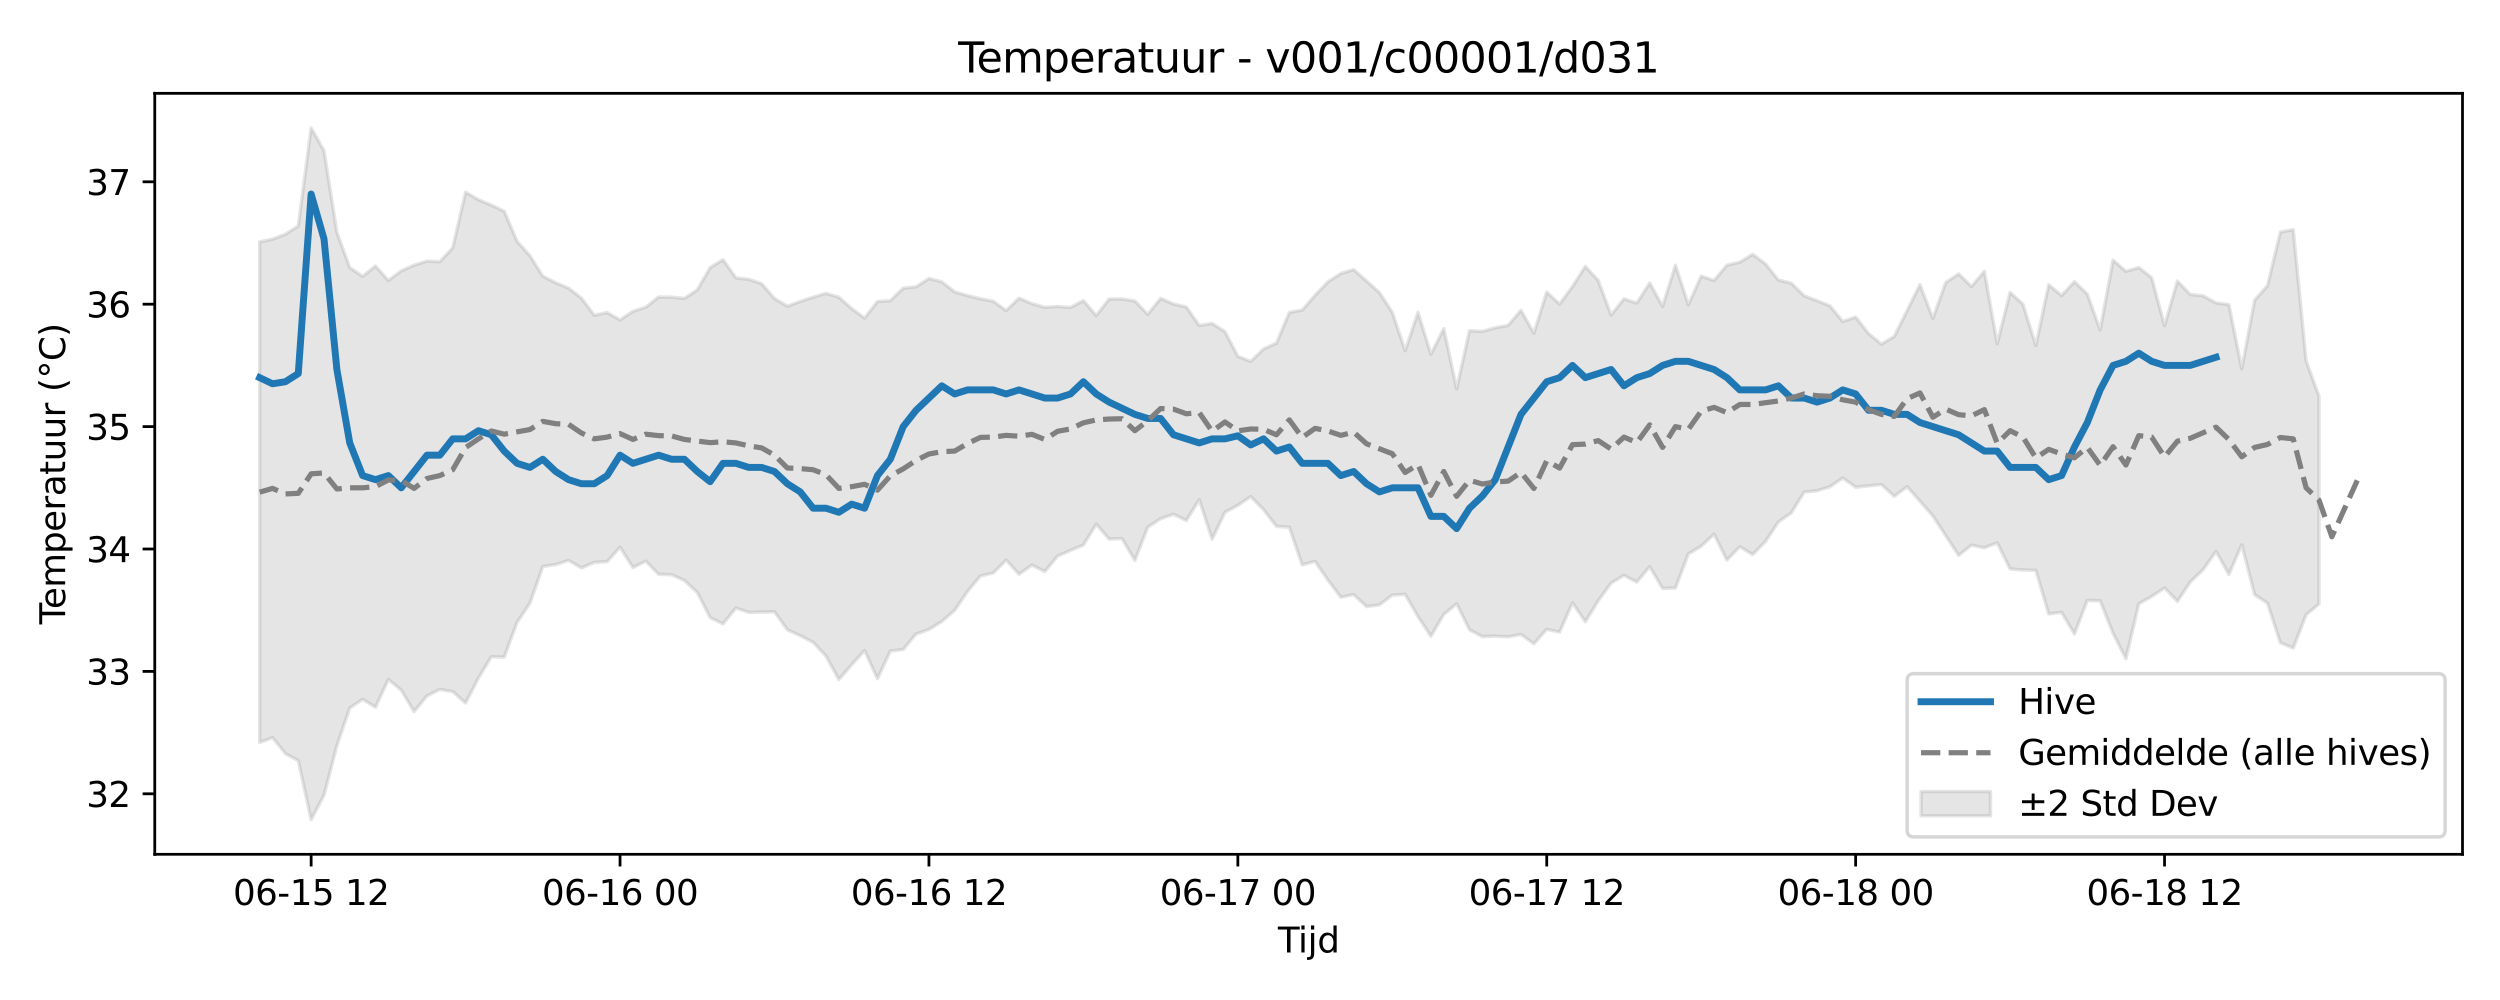 <?xml version="1.0" encoding="utf-8" standalone="no"?>
<!DOCTYPE svg PUBLIC "-//W3C//DTD SVG 1.1//EN"
  "http://www.w3.org/Graphics/SVG/1.1/DTD/svg11.dtd">
<svg xmlns:xlink="http://www.w3.org/1999/xlink" width="720pt" height="288pt" viewBox="0 0 720 288" xmlns="http://www.w3.org/2000/svg" version="1.1">
 <defs>
  <style type="text/css">*{stroke-linejoin: round; stroke-linecap: butt}</style>
 </defs>
 <g id="figure_1">
  <g id="patch_1">
   <path d="M 0 288 
L 720 288 
L 720 0 
L 0 0 
z
" style="fill: #ffffff"/>
  </g>
  <g id="axes_1">
   <g id="patch_2">
    <path d="M 44.57 246.04 
L 709.2 246.04 
L 709.2 26.88 
L 44.57 26.88 
z
" style="fill: #ffffff"/>
   </g>
   <g id="FillBetweenPolyCollection_1">
    <defs>
     <path id="m39ab65d20c" d="M 74.78 -218.342 
L 74.78 -74.163 
L 78.487 -75.566 
L 82.194 -70.957 
L 85.901 -68.93 
L 89.608 -51.922 
L 93.314 -58.977 
L 97.021 -73.25 
L 100.728 -84.105 
L 104.435 -86.607 
L 108.142 -84.314 
L 111.848 -92.34 
L 115.555 -89.237 
L 119.262 -83.051 
L 122.969 -87.583 
L 126.676 -89.441 
L 130.383 -88.804 
L 134.089 -85.546 
L 137.796 -92.749 
L 141.503 -98.843 
L 145.21 -98.748 
L 148.917 -108.769 
L 152.623 -114.267 
L 156.33 -124.835 
L 160.037 -125.392 
L 163.744 -126.605 
L 167.451 -124.441 
L 171.157 -126.023 
L 174.864 -126.247 
L 178.571 -130.398 
L 182.278 -124.549 
L 185.985 -126.386 
L 189.691 -122.597 
L 193.398 -122.484 
L 197.105 -120.821 
L 200.812 -117.378 
L 204.519 -110.135 
L 208.225 -108.317 
L 211.932 -112.891 
L 215.639 -111.633 
L 219.346 -111.717 
L 223.053 -111.79 
L 226.759 -106.623 
L 230.466 -104.933 
L 234.173 -103.014 
L 237.88 -99.066 
L 241.587 -92.291 
L 245.293 -96.563 
L 249 -100.656 
L 252.707 -92.52 
L 256.414 -100.512 
L 260.121 -100.926 
L 263.827 -105.407 
L 267.534 -106.704 
L 271.241 -109.01 
L 274.948 -112.236 
L 278.655 -117.677 
L 282.361 -122.111 
L 286.068 -122.983 
L 289.775 -126.691 
L 293.482 -122.609 
L 297.189 -125.276 
L 300.896 -123.395 
L 304.602 -127.86 
L 308.309 -129.481 
L 312.016 -131.027 
L 315.723 -137.012 
L 319.43 -132.743 
L 323.136 -132.902 
L 326.843 -126.607 
L 330.55 -136.179 
L 334.257 -138.612 
L 337.964 -139.903 
L 341.67 -138.086 
L 345.377 -144.079 
L 349.084 -132.723 
L 352.791 -140.472 
L 356.498 -142.463 
L 360.204 -144.981 
L 363.911 -141.2 
L 367.618 -136.408 
L 371.325 -136.137 
L 375.032 -125.305 
L 378.738 -126.333 
L 382.445 -120.938 
L 386.152 -116.003 
L 389.859 -116.754 
L 393.566 -113.303 
L 397.272 -113.787 
L 400.979 -116.612 
L 404.686 -116.842 
L 408.393 -110.393 
L 412.1 -104.751 
L 415.806 -111.058 
L 419.513 -114.097 
L 423.22 -106.608 
L 426.927 -104.656 
L 430.634 -104.791 
L 434.34 -104.592 
L 438.047 -105.274 
L 441.754 -102.593 
L 445.461 -106.753 
L 449.168 -105.946 
L 452.874 -114.408 
L 456.581 -108.925 
L 460.288 -114.98 
L 463.995 -120.066 
L 467.702 -122.307 
L 471.409 -120.361 
L 475.115 -124.782 
L 478.822 -118.552 
L 482.529 -118.648 
L 486.236 -128.477 
L 489.943 -130.698 
L 493.649 -134.151 
L 497.356 -126.694 
L 501.063 -130.544 
L 504.77 -128.292 
L 508.477 -132.059 
L 512.183 -137.7 
L 515.89 -140.266 
L 519.597 -146.271 
L 523.304 -146.666 
L 527.011 -147.807 
L 530.717 -150.323 
L 534.424 -147.689 
L 538.131 -148.067 
L 541.838 -148.446 
L 545.545 -145.061 
L 549.251 -147.831 
L 552.958 -143.656 
L 556.665 -139.4 
L 560.372 -133.723 
L 564.079 -128.053 
L 567.785 -130.994 
L 571.492 -130.223 
L 575.199 -131.668 
L 578.906 -124.15 
L 582.613 -123.839 
L 586.319 -123.747 
L 590.026 -111.183 
L 593.733 -111.644 
L 597.44 -105.423 
L 601.147 -115.075 
L 604.853 -114.968 
L 608.56 -105.609 
L 612.267 -98.3 
L 615.974 -114.117 
L 619.681 -116.207 
L 623.387 -118.657 
L 627.094 -114.812 
L 630.801 -120.371 
L 634.508 -123.951 
L 638.215 -129.189 
L 641.922 -122.561 
L 645.628 -131.098 
L 649.335 -116.726 
L 653.042 -114.272 
L 656.749 -102.862 
L 660.456 -101.376 
L 664.162 -110.954 
L 667.869 -114.076 
L 667.869 -173.897 
L 667.869 -173.897 
L 664.162 -184.069 
L 660.456 -221.847 
L 656.749 -221.144 
L 653.042 -205.719 
L 649.335 -201.562 
L 645.628 -181.785 
L 641.922 -200.27 
L 638.215 -200.748 
L 634.508 -202.797 
L 630.801 -203.187 
L 627.094 -207.068 
L 623.387 -194.186 
L 619.681 -208.023 
L 615.974 -210.952 
L 612.267 -209.844 
L 608.56 -213.082 
L 604.853 -192.98 
L 601.147 -203.28 
L 597.44 -206.889 
L 593.733 -202.85 
L 590.026 -205.997 
L 586.319 -188.509 
L 582.613 -200.391 
L 578.906 -203.773 
L 575.199 -189.009 
L 571.492 -209.842 
L 567.785 -205.49 
L 564.079 -209.102 
L 560.372 -206.622 
L 556.665 -196.278 
L 552.958 -206.005 
L 549.251 -198.556 
L 545.545 -191.087 
L 541.838 -188.877 
L 538.131 -191.942 
L 534.424 -196.684 
L 530.717 -195.393 
L 527.011 -199.923 
L 523.304 -201.4 
L 519.597 -202.802 
L 515.89 -206.457 
L 512.183 -207.345 
L 508.477 -211.979 
L 504.77 -214.738 
L 501.063 -212.486 
L 497.356 -211.636 
L 493.649 -207.201 
L 489.943 -208.472 
L 486.236 -200.23 
L 482.529 -211.625 
L 478.822 -199.775 
L 475.115 -206.498 
L 471.409 -200.708 
L 467.702 -201.924 
L 463.995 -197.281 
L 460.288 -207.236 
L 456.581 -211.277 
L 452.874 -205.458 
L 449.168 -200.435 
L 445.461 -203.881 
L 441.754 -192.038 
L 438.047 -198.645 
L 434.34 -194.291 
L 430.634 -193.589 
L 426.927 -192.549 
L 423.22 -192.779 
L 419.513 -176.03 
L 415.806 -193.365 
L 412.1 -185.963 
L 408.393 -198.059 
L 404.686 -186.993 
L 400.979 -198.05 
L 397.272 -203.729 
L 393.566 -207.067 
L 389.859 -210.33 
L 386.152 -209.234 
L 382.445 -206.817 
L 378.738 -202.933 
L 375.032 -198.702 
L 371.325 -197.997 
L 367.618 -189.165 
L 363.911 -187.506 
L 360.204 -183.921 
L 356.498 -185.362 
L 352.791 -192.487 
L 349.084 -194.864 
L 345.377 -194.251 
L 341.67 -199.573 
L 337.964 -200.441 
L 334.257 -202.068 
L 330.55 -197.451 
L 326.843 -201.316 
L 323.136 -201.903 
L 319.43 -201.895 
L 315.723 -197.121 
L 312.016 -201.428 
L 308.309 -199.449 
L 304.602 -199.727 
L 300.896 -199.492 
L 297.189 -200.549 
L 293.482 -202.125 
L 289.775 -198.546 
L 286.068 -201.247 
L 282.361 -201.951 
L 278.655 -202.86 
L 274.948 -203.937 
L 271.241 -206.827 
L 267.534 -207.79 
L 263.827 -205.394 
L 260.121 -205.007 
L 256.414 -201.393 
L 252.707 -201.16 
L 249 -196.381 
L 245.293 -199.131 
L 241.587 -202.397 
L 237.88 -203.51 
L 234.173 -202.416 
L 230.466 -201.168 
L 226.759 -199.814 
L 223.053 -202.033 
L 219.346 -206.302 
L 215.639 -207.561 
L 211.932 -207.982 
L 208.225 -213.227 
L 204.519 -210.906 
L 200.812 -204.502 
L 197.105 -202.066 
L 193.398 -202.417 
L 189.691 -202.473 
L 185.985 -199.523 
L 182.278 -198.338 
L 178.571 -195.846 
L 174.864 -197.983 
L 171.157 -197.2 
L 167.451 -202.139 
L 163.744 -205.011 
L 160.037 -206.56 
L 156.33 -208.46 
L 152.623 -214.328 
L 148.917 -218.483 
L 145.21 -227.161 
L 141.503 -228.913 
L 137.796 -230.474 
L 134.089 -232.641 
L 130.383 -216.626 
L 126.676 -212.632 
L 122.969 -212.811 
L 119.262 -211.636 
L 115.555 -209.982 
L 111.848 -207.214 
L 108.142 -211.38 
L 104.435 -208.416 
L 100.728 -210.918 
L 97.021 -221.101 
L 93.314 -244.607 
L 89.608 -251.158 
L 85.901 -222.903 
L 82.194 -220.541 
L 78.487 -219.121 
L 74.78 -218.342 
z
" style="stroke: #808080; stroke-opacity: 0.2"/>
    </defs>
    <g clip-path="url(#pf33e7da264)">
     <use xlink:href="#m39ab65d20c" x="0" y="288" style="fill: #808080; fill-opacity: 0.2; stroke: #808080; stroke-opacity: 0.2"/>
    </g>
   </g>
   <g id="matplotlib.axis_1">
    <g id="xtick_1">
     <g id="line2d_1">
      <defs>
       <path id="m76a7dfa689" d="M 0 0 
L 0 3.5 
" style="stroke: #000000; stroke-width: 0.8"/>
      </defs>
      <g>
       <use xlink:href="#m76a7dfa689" x="89.608" y="246.04" style="stroke: #000000; stroke-width: 0.8"/>
      </g>
     </g>
     <g id="text_1">
      <!-- 06-15 12 -->
      <g transform="translate(67.127 260.638) scale(0.1 -0.1)">
       <defs>
        <path id="DejaVuSans-30" d="M 2034 4250 
Q 1547 4250 1301 3770 
Q 1056 3291 1056 2328 
Q 1056 1369 1301 889 
Q 1547 409 2034 409 
Q 2525 409 2770 889 
Q 3016 1369 3016 2328 
Q 3016 3291 2770 3770 
Q 2525 4250 2034 4250 
z
M 2034 4750 
Q 2819 4750 3233 4129 
Q 3647 3509 3647 2328 
Q 3647 1150 3233 529 
Q 2819 -91 2034 -91 
Q 1250 -91 836 529 
Q 422 1150 422 2328 
Q 422 3509 836 4129 
Q 1250 4750 2034 4750 
z
" transform="scale(0.016)"/>
        <path id="DejaVuSans-36" d="M 2113 2584 
Q 1688 2584 1439 2293 
Q 1191 2003 1191 1497 
Q 1191 994 1439 701 
Q 1688 409 2113 409 
Q 2538 409 2786 701 
Q 3034 994 3034 1497 
Q 3034 2003 2786 2293 
Q 2538 2584 2113 2584 
z
M 3366 4563 
L 3366 3988 
Q 3128 4100 2886 4159 
Q 2644 4219 2406 4219 
Q 1781 4219 1451 3797 
Q 1122 3375 1075 2522 
Q 1259 2794 1537 2939 
Q 1816 3084 2150 3084 
Q 2853 3084 3261 2657 
Q 3669 2231 3669 1497 
Q 3669 778 3244 343 
Q 2819 -91 2113 -91 
Q 1303 -91 875 529 
Q 447 1150 447 2328 
Q 447 3434 972 4092 
Q 1497 4750 2381 4750 
Q 2619 4750 2861 4703 
Q 3103 4656 3366 4563 
z
" transform="scale(0.016)"/>
        <path id="DejaVuSans-2d" d="M 313 2009 
L 1997 2009 
L 1997 1497 
L 313 1497 
L 313 2009 
z
" transform="scale(0.016)"/>
        <path id="DejaVuSans-31" d="M 794 531 
L 1825 531 
L 1825 4091 
L 703 3866 
L 703 4441 
L 1819 4666 
L 2450 4666 
L 2450 531 
L 3481 531 
L 3481 0 
L 794 0 
L 794 531 
z
" transform="scale(0.016)"/>
        <path id="DejaVuSans-35" d="M 691 4666 
L 3169 4666 
L 3169 4134 
L 1269 4134 
L 1269 2991 
Q 1406 3038 1543 3061 
Q 1681 3084 1819 3084 
Q 2600 3084 3056 2656 
Q 3513 2228 3513 1497 
Q 3513 744 3044 326 
Q 2575 -91 1722 -91 
Q 1428 -91 1123 -41 
Q 819 9 494 109 
L 494 744 
Q 775 591 1075 516 
Q 1375 441 1709 441 
Q 2250 441 2565 725 
Q 2881 1009 2881 1497 
Q 2881 1984 2565 2268 
Q 2250 2553 1709 2553 
Q 1456 2553 1204 2497 
Q 953 2441 691 2322 
L 691 4666 
z
" transform="scale(0.016)"/>
        <path id="DejaVuSans-20" transform="scale(0.016)"/>
        <path id="DejaVuSans-32" d="M 1228 531 
L 3431 531 
L 3431 0 
L 469 0 
L 469 531 
Q 828 903 1448 1529 
Q 2069 2156 2228 2338 
Q 2531 2678 2651 2914 
Q 2772 3150 2772 3378 
Q 2772 3750 2511 3984 
Q 2250 4219 1831 4219 
Q 1534 4219 1204 4116 
Q 875 4013 500 3803 
L 500 4441 
Q 881 4594 1212 4672 
Q 1544 4750 1819 4750 
Q 2544 4750 2975 4387 
Q 3406 4025 3406 3419 
Q 3406 3131 3298 2873 
Q 3191 2616 2906 2266 
Q 2828 2175 2409 1742 
Q 1991 1309 1228 531 
z
" transform="scale(0.016)"/>
       </defs>
       <use xlink:href="#DejaVuSans-30"/>
       <use xlink:href="#DejaVuSans-36" transform="translate(63.623 0)"/>
       <use xlink:href="#DejaVuSans-2d" transform="translate(127.246 0)"/>
       <use xlink:href="#DejaVuSans-31" transform="translate(163.33 0)"/>
       <use xlink:href="#DejaVuSans-35" transform="translate(226.953 0)"/>
       <use xlink:href="#DejaVuSans-20" transform="translate(290.576 0)"/>
       <use xlink:href="#DejaVuSans-31" transform="translate(322.363 0)"/>
       <use xlink:href="#DejaVuSans-32" transform="translate(385.986 0)"/>
      </g>
     </g>
    </g>
    <g id="xtick_2">
     <g id="line2d_2">
      <g>
       <use xlink:href="#m76a7dfa689" x="178.571" y="246.04" style="stroke: #000000; stroke-width: 0.8"/>
      </g>
     </g>
     <g id="text_2">
      <!-- 06-16 00 -->
      <g transform="translate(156.091 260.638) scale(0.1 -0.1)">
       <use xlink:href="#DejaVuSans-30"/>
       <use xlink:href="#DejaVuSans-36" transform="translate(63.623 0)"/>
       <use xlink:href="#DejaVuSans-2d" transform="translate(127.246 0)"/>
       <use xlink:href="#DejaVuSans-31" transform="translate(163.33 0)"/>
       <use xlink:href="#DejaVuSans-36" transform="translate(226.953 0)"/>
       <use xlink:href="#DejaVuSans-20" transform="translate(290.576 0)"/>
       <use xlink:href="#DejaVuSans-30" transform="translate(322.363 0)"/>
       <use xlink:href="#DejaVuSans-30" transform="translate(385.986 0)"/>
      </g>
     </g>
    </g>
    <g id="xtick_3">
     <g id="line2d_3">
      <g>
       <use xlink:href="#m76a7dfa689" x="267.534" y="246.04" style="stroke: #000000; stroke-width: 0.8"/>
      </g>
     </g>
     <g id="text_3">
      <!-- 06-16 12 -->
      <g transform="translate(245.054 260.638) scale(0.1 -0.1)">
       <use xlink:href="#DejaVuSans-30"/>
       <use xlink:href="#DejaVuSans-36" transform="translate(63.623 0)"/>
       <use xlink:href="#DejaVuSans-2d" transform="translate(127.246 0)"/>
       <use xlink:href="#DejaVuSans-31" transform="translate(163.33 0)"/>
       <use xlink:href="#DejaVuSans-36" transform="translate(226.953 0)"/>
       <use xlink:href="#DejaVuSans-20" transform="translate(290.576 0)"/>
       <use xlink:href="#DejaVuSans-31" transform="translate(322.363 0)"/>
       <use xlink:href="#DejaVuSans-32" transform="translate(385.986 0)"/>
      </g>
     </g>
    </g>
    <g id="xtick_4">
     <g id="line2d_4">
      <g>
       <use xlink:href="#m76a7dfa689" x="356.498" y="246.04" style="stroke: #000000; stroke-width: 0.8"/>
      </g>
     </g>
     <g id="text_4">
      <!-- 06-17 00 -->
      <g transform="translate(334.017 260.638) scale(0.1 -0.1)">
       <defs>
        <path id="DejaVuSans-37" d="M 525 4666 
L 3525 4666 
L 3525 4397 
L 1831 0 
L 1172 0 
L 2766 4134 
L 525 4134 
L 525 4666 
z
" transform="scale(0.016)"/>
       </defs>
       <use xlink:href="#DejaVuSans-30"/>
       <use xlink:href="#DejaVuSans-36" transform="translate(63.623 0)"/>
       <use xlink:href="#DejaVuSans-2d" transform="translate(127.246 0)"/>
       <use xlink:href="#DejaVuSans-31" transform="translate(163.33 0)"/>
       <use xlink:href="#DejaVuSans-37" transform="translate(226.953 0)"/>
       <use xlink:href="#DejaVuSans-20" transform="translate(290.576 0)"/>
       <use xlink:href="#DejaVuSans-30" transform="translate(322.363 0)"/>
       <use xlink:href="#DejaVuSans-30" transform="translate(385.986 0)"/>
      </g>
     </g>
    </g>
    <g id="xtick_5">
     <g id="line2d_5">
      <g>
       <use xlink:href="#m76a7dfa689" x="445.461" y="246.04" style="stroke: #000000; stroke-width: 0.8"/>
      </g>
     </g>
     <g id="text_5">
      <!-- 06-17 12 -->
      <g transform="translate(422.98 260.638) scale(0.1 -0.1)">
       <use xlink:href="#DejaVuSans-30"/>
       <use xlink:href="#DejaVuSans-36" transform="translate(63.623 0)"/>
       <use xlink:href="#DejaVuSans-2d" transform="translate(127.246 0)"/>
       <use xlink:href="#DejaVuSans-31" transform="translate(163.33 0)"/>
       <use xlink:href="#DejaVuSans-37" transform="translate(226.953 0)"/>
       <use xlink:href="#DejaVuSans-20" transform="translate(290.576 0)"/>
       <use xlink:href="#DejaVuSans-31" transform="translate(322.363 0)"/>
       <use xlink:href="#DejaVuSans-32" transform="translate(385.986 0)"/>
      </g>
     </g>
    </g>
    <g id="xtick_6">
     <g id="line2d_6">
      <g>
       <use xlink:href="#m76a7dfa689" x="534.424" y="246.04" style="stroke: #000000; stroke-width: 0.8"/>
      </g>
     </g>
     <g id="text_6">
      <!-- 06-18 00 -->
      <g transform="translate(511.944 260.638) scale(0.1 -0.1)">
       <defs>
        <path id="DejaVuSans-38" d="M 2034 2216 
Q 1584 2216 1326 1975 
Q 1069 1734 1069 1313 
Q 1069 891 1326 650 
Q 1584 409 2034 409 
Q 2484 409 2743 651 
Q 3003 894 3003 1313 
Q 3003 1734 2745 1975 
Q 2488 2216 2034 2216 
z
M 1403 2484 
Q 997 2584 770 2862 
Q 544 3141 544 3541 
Q 544 4100 942 4425 
Q 1341 4750 2034 4750 
Q 2731 4750 3128 4425 
Q 3525 4100 3525 3541 
Q 3525 3141 3298 2862 
Q 3072 2584 2669 2484 
Q 3125 2378 3379 2068 
Q 3634 1759 3634 1313 
Q 3634 634 3220 271 
Q 2806 -91 2034 -91 
Q 1263 -91 848 271 
Q 434 634 434 1313 
Q 434 1759 690 2068 
Q 947 2378 1403 2484 
z
M 1172 3481 
Q 1172 3119 1398 2916 
Q 1625 2713 2034 2713 
Q 2441 2713 2670 2916 
Q 2900 3119 2900 3481 
Q 2900 3844 2670 4047 
Q 2441 4250 2034 4250 
Q 1625 4250 1398 4047 
Q 1172 3844 1172 3481 
z
" transform="scale(0.016)"/>
       </defs>
       <use xlink:href="#DejaVuSans-30"/>
       <use xlink:href="#DejaVuSans-36" transform="translate(63.623 0)"/>
       <use xlink:href="#DejaVuSans-2d" transform="translate(127.246 0)"/>
       <use xlink:href="#DejaVuSans-31" transform="translate(163.33 0)"/>
       <use xlink:href="#DejaVuSans-38" transform="translate(226.953 0)"/>
       <use xlink:href="#DejaVuSans-20" transform="translate(290.576 0)"/>
       <use xlink:href="#DejaVuSans-30" transform="translate(322.363 0)"/>
       <use xlink:href="#DejaVuSans-30" transform="translate(385.986 0)"/>
      </g>
     </g>
    </g>
    <g id="xtick_7">
     <g id="line2d_7">
      <g>
       <use xlink:href="#m76a7dfa689" x="623.387" y="246.04" style="stroke: #000000; stroke-width: 0.8"/>
      </g>
     </g>
     <g id="text_7">
      <!-- 06-18 12 -->
      <g transform="translate(600.907 260.638) scale(0.1 -0.1)">
       <use xlink:href="#DejaVuSans-30"/>
       <use xlink:href="#DejaVuSans-36" transform="translate(63.623 0)"/>
       <use xlink:href="#DejaVuSans-2d" transform="translate(127.246 0)"/>
       <use xlink:href="#DejaVuSans-31" transform="translate(163.33 0)"/>
       <use xlink:href="#DejaVuSans-38" transform="translate(226.953 0)"/>
       <use xlink:href="#DejaVuSans-20" transform="translate(290.576 0)"/>
       <use xlink:href="#DejaVuSans-31" transform="translate(322.363 0)"/>
       <use xlink:href="#DejaVuSans-32" transform="translate(385.986 0)"/>
      </g>
     </g>
    </g>
    <g id="text_8">
     <!-- Tijd -->
     <g transform="translate(368.035 274.317) scale(0.1 -0.1)">
      <defs>
       <path id="DejaVuSans-54" d="M -19 4666 
L 3928 4666 
L 3928 4134 
L 2272 4134 
L 2272 0 
L 1638 0 
L 1638 4134 
L -19 4134 
L -19 4666 
z
" transform="scale(0.016)"/>
       <path id="DejaVuSans-69" d="M 603 3500 
L 1178 3500 
L 1178 0 
L 603 0 
L 603 3500 
z
M 603 4863 
L 1178 4863 
L 1178 4134 
L 603 4134 
L 603 4863 
z
" transform="scale(0.016)"/>
       <path id="DejaVuSans-6a" d="M 603 3500 
L 1178 3500 
L 1178 -63 
Q 1178 -731 923 -1031 
Q 669 -1331 103 -1331 
L -116 -1331 
L -116 -844 
L 38 -844 
Q 366 -844 484 -692 
Q 603 -541 603 -63 
L 603 3500 
z
M 603 4863 
L 1178 4863 
L 1178 4134 
L 603 4134 
L 603 4863 
z
" transform="scale(0.016)"/>
       <path id="DejaVuSans-64" d="M 2906 2969 
L 2906 4863 
L 3481 4863 
L 3481 0 
L 2906 0 
L 2906 525 
Q 2725 213 2448 61 
Q 2172 -91 1784 -91 
Q 1150 -91 751 415 
Q 353 922 353 1747 
Q 353 2572 751 3078 
Q 1150 3584 1784 3584 
Q 2172 3584 2448 3432 
Q 2725 3281 2906 2969 
z
M 947 1747 
Q 947 1113 1208 752 
Q 1469 391 1925 391 
Q 2381 391 2643 752 
Q 2906 1113 2906 1747 
Q 2906 2381 2643 2742 
Q 2381 3103 1925 3103 
Q 1469 3103 1208 2742 
Q 947 2381 947 1747 
z
" transform="scale(0.016)"/>
      </defs>
      <use xlink:href="#DejaVuSans-54"/>
      <use xlink:href="#DejaVuSans-69" transform="translate(57.959 0)"/>
      <use xlink:href="#DejaVuSans-6a" transform="translate(85.742 0)"/>
      <use xlink:href="#DejaVuSans-64" transform="translate(113.525 0)"/>
     </g>
    </g>
   </g>
   <g id="matplotlib.axis_2">
    <g id="ytick_1">
     <g id="line2d_8">
      <defs>
       <path id="mbb2bde3cd2" d="M 0 0 
L -3.5 0 
" style="stroke: #000000; stroke-width: 0.8"/>
      </defs>
      <g>
       <use xlink:href="#mbb2bde3cd2" x="44.57" y="228.614" style="stroke: #000000; stroke-width: 0.8"/>
      </g>
     </g>
     <g id="text_9">
      <!-- 32 -->
      <g transform="translate(24.845 232.413) scale(0.1 -0.1)">
       <defs>
        <path id="DejaVuSans-33" d="M 2597 2516 
Q 3050 2419 3304 2112 
Q 3559 1806 3559 1356 
Q 3559 666 3084 287 
Q 2609 -91 1734 -91 
Q 1441 -91 1130 -33 
Q 819 25 488 141 
L 488 750 
Q 750 597 1062 519 
Q 1375 441 1716 441 
Q 2309 441 2620 675 
Q 2931 909 2931 1356 
Q 2931 1769 2642 2001 
Q 2353 2234 1838 2234 
L 1294 2234 
L 1294 2753 
L 1863 2753 
Q 2328 2753 2575 2939 
Q 2822 3125 2822 3475 
Q 2822 3834 2567 4026 
Q 2313 4219 1838 4219 
Q 1578 4219 1281 4162 
Q 984 4106 628 3988 
L 628 4550 
Q 988 4650 1302 4700 
Q 1616 4750 1894 4750 
Q 2613 4750 3031 4423 
Q 3450 4097 3450 3541 
Q 3450 3153 3228 2886 
Q 3006 2619 2597 2516 
z
" transform="scale(0.016)"/>
       </defs>
       <use xlink:href="#DejaVuSans-33"/>
       <use xlink:href="#DejaVuSans-32" transform="translate(63.623 0)"/>
      </g>
     </g>
    </g>
    <g id="ytick_2">
     <g id="line2d_9">
      <g>
       <use xlink:href="#mbb2bde3cd2" x="44.57" y="193.364" style="stroke: #000000; stroke-width: 0.8"/>
      </g>
     </g>
     <g id="text_10">
      <!-- 33 -->
      <g transform="translate(24.845 197.163) scale(0.1 -0.1)">
       <use xlink:href="#DejaVuSans-33"/>
       <use xlink:href="#DejaVuSans-33" transform="translate(63.623 0)"/>
      </g>
     </g>
    </g>
    <g id="ytick_3">
     <g id="line2d_10">
      <g>
       <use xlink:href="#mbb2bde3cd2" x="44.57" y="158.114" style="stroke: #000000; stroke-width: 0.8"/>
      </g>
     </g>
     <g id="text_11">
      <!-- 34 -->
      <g transform="translate(24.845 161.913) scale(0.1 -0.1)">
       <defs>
        <path id="DejaVuSans-34" d="M 2419 4116 
L 825 1625 
L 2419 1625 
L 2419 4116 
z
M 2253 4666 
L 3047 4666 
L 3047 1625 
L 3713 1625 
L 3713 1100 
L 3047 1100 
L 3047 0 
L 2419 0 
L 2419 1100 
L 313 1100 
L 313 1709 
L 2253 4666 
z
" transform="scale(0.016)"/>
       </defs>
       <use xlink:href="#DejaVuSans-33"/>
       <use xlink:href="#DejaVuSans-34" transform="translate(63.623 0)"/>
      </g>
     </g>
    </g>
    <g id="ytick_4">
     <g id="line2d_11">
      <g>
       <use xlink:href="#mbb2bde3cd2" x="44.57" y="122.863" style="stroke: #000000; stroke-width: 0.8"/>
      </g>
     </g>
     <g id="text_12">
      <!-- 35 -->
      <g transform="translate(24.845 126.663) scale(0.1 -0.1)">
       <use xlink:href="#DejaVuSans-33"/>
       <use xlink:href="#DejaVuSans-35" transform="translate(63.623 0)"/>
      </g>
     </g>
    </g>
    <g id="ytick_5">
     <g id="line2d_12">
      <g>
       <use xlink:href="#mbb2bde3cd2" x="44.57" y="87.613" style="stroke: #000000; stroke-width: 0.8"/>
      </g>
     </g>
     <g id="text_13">
      <!-- 36 -->
      <g transform="translate(24.845 91.413) scale(0.1 -0.1)">
       <use xlink:href="#DejaVuSans-33"/>
       <use xlink:href="#DejaVuSans-36" transform="translate(63.623 0)"/>
      </g>
     </g>
    </g>
    <g id="ytick_6">
     <g id="line2d_13">
      <g>
       <use xlink:href="#mbb2bde3cd2" x="44.57" y="52.363" style="stroke: #000000; stroke-width: 0.8"/>
      </g>
     </g>
     <g id="text_14">
      <!-- 37 -->
      <g transform="translate(24.845 56.162) scale(0.1 -0.1)">
       <use xlink:href="#DejaVuSans-33"/>
       <use xlink:href="#DejaVuSans-37" transform="translate(63.623 0)"/>
      </g>
     </g>
    </g>
    <g id="text_15">
     <!-- Temperatuur (°C) -->
     <g transform="translate(18.765 179.816) rotate(-90) scale(0.1 -0.1)">
      <defs>
       <path id="DejaVuSans-65" d="M 3597 1894 
L 3597 1613 
L 953 1613 
Q 991 1019 1311 708 
Q 1631 397 2203 397 
Q 2534 397 2845 478 
Q 3156 559 3463 722 
L 3463 178 
Q 3153 47 2828 -22 
Q 2503 -91 2169 -91 
Q 1331 -91 842 396 
Q 353 884 353 1716 
Q 353 2575 817 3079 
Q 1281 3584 2069 3584 
Q 2775 3584 3186 3129 
Q 3597 2675 3597 1894 
z
M 3022 2063 
Q 3016 2534 2758 2815 
Q 2500 3097 2075 3097 
Q 1594 3097 1305 2825 
Q 1016 2553 972 2059 
L 3022 2063 
z
" transform="scale(0.016)"/>
       <path id="DejaVuSans-6d" d="M 3328 2828 
Q 3544 3216 3844 3400 
Q 4144 3584 4550 3584 
Q 5097 3584 5394 3201 
Q 5691 2819 5691 2113 
L 5691 0 
L 5113 0 
L 5113 2094 
Q 5113 2597 4934 2840 
Q 4756 3084 4391 3084 
Q 3944 3084 3684 2787 
Q 3425 2491 3425 1978 
L 3425 0 
L 2847 0 
L 2847 2094 
Q 2847 2600 2669 2842 
Q 2491 3084 2119 3084 
Q 1678 3084 1418 2786 
Q 1159 2488 1159 1978 
L 1159 0 
L 581 0 
L 581 3500 
L 1159 3500 
L 1159 2956 
Q 1356 3278 1631 3431 
Q 1906 3584 2284 3584 
Q 2666 3584 2933 3390 
Q 3200 3197 3328 2828 
z
" transform="scale(0.016)"/>
       <path id="DejaVuSans-70" d="M 1159 525 
L 1159 -1331 
L 581 -1331 
L 581 3500 
L 1159 3500 
L 1159 2969 
Q 1341 3281 1617 3432 
Q 1894 3584 2278 3584 
Q 2916 3584 3314 3078 
Q 3713 2572 3713 1747 
Q 3713 922 3314 415 
Q 2916 -91 2278 -91 
Q 1894 -91 1617 61 
Q 1341 213 1159 525 
z
M 3116 1747 
Q 3116 2381 2855 2742 
Q 2594 3103 2138 3103 
Q 1681 3103 1420 2742 
Q 1159 2381 1159 1747 
Q 1159 1113 1420 752 
Q 1681 391 2138 391 
Q 2594 391 2855 752 
Q 3116 1113 3116 1747 
z
" transform="scale(0.016)"/>
       <path id="DejaVuSans-72" d="M 2631 2963 
Q 2534 3019 2420 3045 
Q 2306 3072 2169 3072 
Q 1681 3072 1420 2755 
Q 1159 2438 1159 1844 
L 1159 0 
L 581 0 
L 581 3500 
L 1159 3500 
L 1159 2956 
Q 1341 3275 1631 3429 
Q 1922 3584 2338 3584 
Q 2397 3584 2469 3576 
Q 2541 3569 2628 3553 
L 2631 2963 
z
" transform="scale(0.016)"/>
       <path id="DejaVuSans-61" d="M 2194 1759 
Q 1497 1759 1228 1600 
Q 959 1441 959 1056 
Q 959 750 1161 570 
Q 1363 391 1709 391 
Q 2188 391 2477 730 
Q 2766 1069 2766 1631 
L 2766 1759 
L 2194 1759 
z
M 3341 1997 
L 3341 0 
L 2766 0 
L 2766 531 
Q 2569 213 2275 61 
Q 1981 -91 1556 -91 
Q 1019 -91 701 211 
Q 384 513 384 1019 
Q 384 1609 779 1909 
Q 1175 2209 1959 2209 
L 2766 2209 
L 2766 2266 
Q 2766 2663 2505 2880 
Q 2244 3097 1772 3097 
Q 1472 3097 1187 3025 
Q 903 2953 641 2809 
L 641 3341 
Q 956 3463 1253 3523 
Q 1550 3584 1831 3584 
Q 2591 3584 2966 3190 
Q 3341 2797 3341 1997 
z
" transform="scale(0.016)"/>
       <path id="DejaVuSans-74" d="M 1172 4494 
L 1172 3500 
L 2356 3500 
L 2356 3053 
L 1172 3053 
L 1172 1153 
Q 1172 725 1289 603 
Q 1406 481 1766 481 
L 2356 481 
L 2356 0 
L 1766 0 
Q 1100 0 847 248 
Q 594 497 594 1153 
L 594 3053 
L 172 3053 
L 172 3500 
L 594 3500 
L 594 4494 
L 1172 4494 
z
" transform="scale(0.016)"/>
       <path id="DejaVuSans-75" d="M 544 1381 
L 544 3500 
L 1119 3500 
L 1119 1403 
Q 1119 906 1312 657 
Q 1506 409 1894 409 
Q 2359 409 2629 706 
Q 2900 1003 2900 1516 
L 2900 3500 
L 3475 3500 
L 3475 0 
L 2900 0 
L 2900 538 
Q 2691 219 2414 64 
Q 2138 -91 1772 -91 
Q 1169 -91 856 284 
Q 544 659 544 1381 
z
M 1991 3584 
L 1991 3584 
z
" transform="scale(0.016)"/>
       <path id="DejaVuSans-28" d="M 1984 4856 
Q 1566 4138 1362 3434 
Q 1159 2731 1159 2009 
Q 1159 1288 1364 580 
Q 1569 -128 1984 -844 
L 1484 -844 
Q 1016 -109 783 600 
Q 550 1309 550 2009 
Q 550 2706 781 3412 
Q 1013 4119 1484 4856 
L 1984 4856 
z
" transform="scale(0.016)"/>
       <path id="DejaVuSans-b0" d="M 1600 4347 
Q 1350 4347 1178 4173 
Q 1006 4000 1006 3750 
Q 1006 3503 1178 3333 
Q 1350 3163 1600 3163 
Q 1850 3163 2022 3333 
Q 2194 3503 2194 3750 
Q 2194 3997 2020 4172 
Q 1847 4347 1600 4347 
z
M 1600 4750 
Q 1800 4750 1984 4673 
Q 2169 4597 2303 4453 
Q 2447 4313 2519 4134 
Q 2591 3956 2591 3750 
Q 2591 3338 2302 3052 
Q 2013 2766 1594 2766 
Q 1172 2766 890 3047 
Q 609 3328 609 3750 
Q 609 4169 896 4459 
Q 1184 4750 1600 4750 
z
" transform="scale(0.016)"/>
       <path id="DejaVuSans-43" d="M 4122 4306 
L 4122 3641 
Q 3803 3938 3442 4084 
Q 3081 4231 2675 4231 
Q 1875 4231 1450 3742 
Q 1025 3253 1025 2328 
Q 1025 1406 1450 917 
Q 1875 428 2675 428 
Q 3081 428 3442 575 
Q 3803 722 4122 1019 
L 4122 359 
Q 3791 134 3420 21 
Q 3050 -91 2638 -91 
Q 1578 -91 968 557 
Q 359 1206 359 2328 
Q 359 3453 968 4101 
Q 1578 4750 2638 4750 
Q 3056 4750 3426 4639 
Q 3797 4528 4122 4306 
z
" transform="scale(0.016)"/>
       <path id="DejaVuSans-29" d="M 513 4856 
L 1013 4856 
Q 1481 4119 1714 3412 
Q 1947 2706 1947 2009 
Q 1947 1309 1714 600 
Q 1481 -109 1013 -844 
L 513 -844 
Q 928 -128 1133 580 
Q 1338 1288 1338 2009 
Q 1338 2731 1133 3434 
Q 928 4138 513 4856 
z
" transform="scale(0.016)"/>
      </defs>
      <use xlink:href="#DejaVuSans-54"/>
      <use xlink:href="#DejaVuSans-65" transform="translate(44.084 0)"/>
      <use xlink:href="#DejaVuSans-6d" transform="translate(105.607 0)"/>
      <use xlink:href="#DejaVuSans-70" transform="translate(203.02 0)"/>
      <use xlink:href="#DejaVuSans-65" transform="translate(266.496 0)"/>
      <use xlink:href="#DejaVuSans-72" transform="translate(328.02 0)"/>
      <use xlink:href="#DejaVuSans-61" transform="translate(369.133 0)"/>
      <use xlink:href="#DejaVuSans-74" transform="translate(430.412 0)"/>
      <use xlink:href="#DejaVuSans-75" transform="translate(469.621 0)"/>
      <use xlink:href="#DejaVuSans-75" transform="translate(533 0)"/>
      <use xlink:href="#DejaVuSans-72" transform="translate(596.379 0)"/>
      <use xlink:href="#DejaVuSans-20" transform="translate(637.492 0)"/>
      <use xlink:href="#DejaVuSans-28" transform="translate(669.279 0)"/>
      <use xlink:href="#DejaVuSans-b0" transform="translate(708.293 0)"/>
      <use xlink:href="#DejaVuSans-43" transform="translate(758.293 0)"/>
      <use xlink:href="#DejaVuSans-29" transform="translate(828.117 0)"/>
     </g>
    </g>
   </g>
   <g id="line2d_14">
    <path d="M 74.78 108.763 
L 78.487 110.526 
L 82.194 109.938 
L 85.901 107.588 
L 89.608 55.888 
L 93.314 68.813 
L 97.021 106.413 
L 100.728 127.564 
L 104.435 136.964 
L 108.142 138.139 
L 111.848 136.964 
L 115.555 140.489 
L 122.969 131.089 
L 126.676 131.089 
L 130.383 126.389 
L 134.089 126.389 
L 137.796 124.039 
L 141.503 125.214 
L 145.21 129.914 
L 148.917 133.439 
L 152.623 134.614 
L 156.33 132.264 
L 160.037 135.789 
L 163.744 138.139 
L 167.451 139.314 
L 171.157 139.314 
L 174.864 136.964 
L 178.571 131.089 
L 182.278 133.439 
L 189.691 131.089 
L 193.398 132.264 
L 197.105 132.264 
L 200.812 135.789 
L 204.519 138.726 
L 208.225 133.439 
L 211.932 133.439 
L 215.639 134.614 
L 219.346 134.614 
L 223.053 135.789 
L 226.759 139.314 
L 230.466 141.664 
L 234.173 146.364 
L 237.88 146.364 
L 241.587 147.539 
L 245.293 145.189 
L 249 146.364 
L 252.707 136.964 
L 256.414 132.264 
L 260.121 122.863 
L 263.827 118.163 
L 271.241 111.113 
L 274.948 113.463 
L 278.655 112.288 
L 286.068 112.288 
L 289.775 113.463 
L 293.482 112.288 
L 300.896 114.638 
L 304.602 114.638 
L 308.309 113.463 
L 312.016 109.938 
L 315.723 113.463 
L 319.43 115.813 
L 326.843 119.338 
L 330.55 120.513 
L 334.257 120.513 
L 337.964 125.214 
L 345.377 127.564 
L 349.084 126.389 
L 352.791 126.389 
L 356.498 125.507 
L 360.204 128.151 
L 363.911 126.389 
L 367.618 129.914 
L 371.325 128.739 
L 375.032 133.439 
L 382.445 133.439 
L 386.152 136.964 
L 389.859 135.789 
L 393.566 139.314 
L 397.272 141.664 
L 400.979 140.489 
L 408.393 140.489 
L 412.1 148.714 
L 415.806 148.714 
L 419.513 152.239 
L 423.22 146.364 
L 426.927 142.839 
L 430.634 138.139 
L 438.047 119.338 
L 445.461 109.938 
L 449.168 108.763 
L 452.874 105.238 
L 456.581 108.763 
L 463.995 106.413 
L 467.702 111.113 
L 471.409 108.763 
L 475.115 107.588 
L 478.822 105.238 
L 482.529 104.063 
L 486.236 104.063 
L 493.649 106.413 
L 497.356 108.763 
L 501.063 112.288 
L 508.477 112.288 
L 512.183 111.113 
L 515.89 114.638 
L 519.597 114.638 
L 523.304 115.813 
L 527.011 114.638 
L 530.717 112.288 
L 534.424 113.463 
L 538.131 118.163 
L 541.838 118.163 
L 545.545 119.338 
L 549.251 119.338 
L 552.958 121.688 
L 564.079 125.214 
L 571.492 129.914 
L 575.199 129.914 
L 578.906 134.614 
L 586.319 134.614 
L 590.026 138.139 
L 593.733 136.964 
L 597.44 128.739 
L 601.147 121.688 
L 604.853 112.288 
L 608.56 105.238 
L 612.267 104.063 
L 615.974 101.713 
L 619.681 104.063 
L 623.387 105.238 
L 630.801 105.238 
L 638.215 102.888 
L 638.215 102.888 
" clip-path="url(#pf33e7da264)" style="fill: none; stroke: #1f77b4; stroke-width: 2; stroke-linecap: square"/>
   </g>
   <g id="line2d_15">
    <path d="M 74.78 141.748 
L 78.487 140.656 
L 82.194 142.251 
L 85.901 142.083 
L 89.608 136.46 
L 93.314 136.208 
L 97.021 140.824 
L 100.728 140.489 
L 104.435 140.489 
L 108.142 140.153 
L 111.848 138.223 
L 115.555 138.39 
L 119.262 140.656 
L 122.969 137.803 
L 126.676 136.964 
L 130.383 135.285 
L 134.089 128.906 
L 137.796 126.389 
L 141.503 124.122 
L 145.21 125.046 
L 152.623 123.703 
L 156.33 121.353 
L 160.037 122.024 
L 163.744 122.192 
L 167.451 124.71 
L 171.157 126.389 
L 174.864 125.885 
L 178.571 124.878 
L 182.278 126.556 
L 185.985 125.046 
L 189.691 125.465 
L 193.398 125.549 
L 197.105 126.556 
L 204.519 127.48 
L 208.225 127.228 
L 211.932 127.564 
L 215.639 128.403 
L 219.346 128.99 
L 223.053 131.089 
L 226.759 134.781 
L 230.466 134.949 
L 234.173 135.285 
L 237.88 136.712 
L 241.587 140.656 
L 245.293 140.153 
L 249 139.481 
L 252.707 141.16 
L 256.414 137.048 
L 260.121 135.033 
L 263.827 132.599 
L 267.534 130.753 
L 271.241 130.081 
L 274.948 129.914 
L 278.655 127.731 
L 282.361 125.969 
L 286.068 125.885 
L 289.775 125.381 
L 293.482 125.633 
L 297.189 125.088 
L 300.896 126.556 
L 304.602 124.206 
L 308.309 123.535 
L 312.016 121.772 
L 315.723 120.933 
L 319.43 120.681 
L 323.136 120.597 
L 326.843 124.039 
L 330.55 121.185 
L 334.257 117.66 
L 337.964 117.828 
L 341.67 119.171 
L 345.377 118.835 
L 349.084 124.206 
L 352.791 121.521 
L 356.498 124.087 
L 360.204 123.549 
L 363.911 123.647 
L 367.618 125.214 
L 371.325 120.933 
L 375.032 125.997 
L 378.738 123.367 
L 382.445 124.122 
L 386.152 125.381 
L 389.859 124.458 
L 393.566 127.815 
L 400.979 130.669 
L 404.686 136.082 
L 408.393 133.774 
L 412.1 142.643 
L 415.806 135.789 
L 419.513 142.937 
L 423.22 138.306 
L 426.927 139.398 
L 430.634 138.81 
L 434.34 138.558 
L 438.047 136.04 
L 441.754 140.684 
L 445.461 132.683 
L 449.168 134.809 
L 452.874 128.067 
L 456.581 127.899 
L 460.288 126.892 
L 463.995 129.326 
L 467.702 125.885 
L 471.409 127.466 
L 475.115 122.36 
L 478.822 128.836 
L 482.529 122.863 
L 486.236 123.647 
L 489.943 118.415 
L 493.649 117.324 
L 497.356 118.835 
L 501.063 116.485 
L 504.77 116.485 
L 512.183 115.478 
L 515.89 114.638 
L 519.597 113.463 
L 523.304 113.967 
L 527.011 114.135 
L 530.717 115.142 
L 534.424 115.813 
L 538.131 117.996 
L 541.838 119.338 
L 545.545 119.926 
L 549.251 114.806 
L 552.958 113.17 
L 556.665 120.161 
L 560.372 117.828 
L 564.079 119.422 
L 567.785 119.758 
L 571.492 117.968 
L 575.199 127.661 
L 578.906 124.039 
L 582.613 125.885 
L 586.319 131.872 
L 590.026 129.41 
L 593.733 130.753 
L 597.44 131.844 
L 601.147 128.822 
L 604.853 134.026 
L 608.56 128.655 
L 612.267 133.928 
L 615.974 125.465 
L 619.681 125.885 
L 623.387 131.578 
L 627.094 127.06 
L 630.801 126.221 
L 638.215 123.031 
L 641.922 126.584 
L 645.628 131.559 
L 649.335 128.856 
L 653.042 128.004 
L 656.749 125.997 
L 660.456 126.389 
L 664.162 140.489 
L 667.869 144.014 
L 671.576 154.589 
L 678.99 138.139 
L 678.99 138.139 
" clip-path="url(#pf33e7da264)" style="fill: none; stroke-dasharray: 5.55,2.4; stroke-dashoffset: 0; stroke: #808080; stroke-width: 1.5"/>
   </g>
   <g id="patch_3">
    <path d="M 44.57 246.04 
L 44.57 26.88 
" style="fill: none; stroke: #000000; stroke-width: 0.8; stroke-linejoin: miter; stroke-linecap: square"/>
   </g>
   <g id="patch_4">
    <path d="M 709.2 246.04 
L 709.2 26.88 
" style="fill: none; stroke: #000000; stroke-width: 0.8; stroke-linejoin: miter; stroke-linecap: square"/>
   </g>
   <g id="patch_5">
    <path d="M 44.57 246.04 
L 709.2 246.04 
" style="fill: none; stroke: #000000; stroke-width: 0.8; stroke-linejoin: miter; stroke-linecap: square"/>
   </g>
   <g id="patch_6">
    <path d="M 44.57 26.88 
L 709.2 26.88 
" style="fill: none; stroke: #000000; stroke-width: 0.8; stroke-linejoin: miter; stroke-linecap: square"/>
   </g>
   <g id="text_16">
    <!-- Temperatuur - v001/c00001/d031 -->
    <g transform="translate(275.963 20.88) scale(0.12 -0.12)">
     <defs>
      <path id="DejaVuSans-76" d="M 191 3500 
L 800 3500 
L 1894 563 
L 2988 3500 
L 3597 3500 
L 2284 0 
L 1503 0 
L 191 3500 
z
" transform="scale(0.016)"/>
      <path id="DejaVuSans-2f" d="M 1625 4666 
L 2156 4666 
L 531 -594 
L 0 -594 
L 1625 4666 
z
" transform="scale(0.016)"/>
      <path id="DejaVuSans-63" d="M 3122 3366 
L 3122 2828 
Q 2878 2963 2633 3030 
Q 2388 3097 2138 3097 
Q 1578 3097 1268 2742 
Q 959 2388 959 1747 
Q 959 1106 1268 751 
Q 1578 397 2138 397 
Q 2388 397 2633 464 
Q 2878 531 3122 666 
L 3122 134 
Q 2881 22 2623 -34 
Q 2366 -91 2075 -91 
Q 1284 -91 818 406 
Q 353 903 353 1747 
Q 353 2603 823 3093 
Q 1294 3584 2113 3584 
Q 2378 3584 2631 3529 
Q 2884 3475 3122 3366 
z
" transform="scale(0.016)"/>
     </defs>
     <use xlink:href="#DejaVuSans-54"/>
     <use xlink:href="#DejaVuSans-65" transform="translate(44.084 0)"/>
     <use xlink:href="#DejaVuSans-6d" transform="translate(105.607 0)"/>
     <use xlink:href="#DejaVuSans-70" transform="translate(203.02 0)"/>
     <use xlink:href="#DejaVuSans-65" transform="translate(266.496 0)"/>
     <use xlink:href="#DejaVuSans-72" transform="translate(328.02 0)"/>
     <use xlink:href="#DejaVuSans-61" transform="translate(369.133 0)"/>
     <use xlink:href="#DejaVuSans-74" transform="translate(430.412 0)"/>
     <use xlink:href="#DejaVuSans-75" transform="translate(469.621 0)"/>
     <use xlink:href="#DejaVuSans-75" transform="translate(533 0)"/>
     <use xlink:href="#DejaVuSans-72" transform="translate(596.379 0)"/>
     <use xlink:href="#DejaVuSans-20" transform="translate(637.492 0)"/>
     <use xlink:href="#DejaVuSans-2d" transform="translate(669.279 0)"/>
     <use xlink:href="#DejaVuSans-20" transform="translate(705.363 0)"/>
     <use xlink:href="#DejaVuSans-76" transform="translate(737.15 0)"/>
     <use xlink:href="#DejaVuSans-30" transform="translate(796.33 0)"/>
     <use xlink:href="#DejaVuSans-30" transform="translate(859.953 0)"/>
     <use xlink:href="#DejaVuSans-31" transform="translate(923.576 0)"/>
     <use xlink:href="#DejaVuSans-2f" transform="translate(987.199 0)"/>
     <use xlink:href="#DejaVuSans-63" transform="translate(1020.891 0)"/>
     <use xlink:href="#DejaVuSans-30" transform="translate(1075.871 0)"/>
     <use xlink:href="#DejaVuSans-30" transform="translate(1139.494 0)"/>
     <use xlink:href="#DejaVuSans-30" transform="translate(1203.117 0)"/>
     <use xlink:href="#DejaVuSans-30" transform="translate(1266.74 0)"/>
     <use xlink:href="#DejaVuSans-31" transform="translate(1330.363 0)"/>
     <use xlink:href="#DejaVuSans-2f" transform="translate(1393.986 0)"/>
     <use xlink:href="#DejaVuSans-64" transform="translate(1427.678 0)"/>
     <use xlink:href="#DejaVuSans-30" transform="translate(1491.154 0)"/>
     <use xlink:href="#DejaVuSans-33" transform="translate(1554.777 0)"/>
     <use xlink:href="#DejaVuSans-31" transform="translate(1618.4 0)"/>
    </g>
   </g>
   <g id="legend_1">
    <g id="patch_7">
     <path d="M 551.256 241.04 
L 702.2 241.04 
Q 704.2 241.04 704.2 239.04 
L 704.2 196.006 
Q 704.2 194.006 702.2 194.006 
L 551.256 194.006 
Q 549.256 194.006 549.256 196.006 
L 549.256 239.04 
Q 549.256 241.04 551.256 241.04 
z
" style="fill: #ffffff; opacity: 0.8; stroke: #cccccc; stroke-linejoin: miter"/>
    </g>
    <g id="line2d_16">
     <path d="M 553.256 202.104 
L 563.256 202.104 
L 573.256 202.104 
" style="fill: none; stroke: #1f77b4; stroke-width: 2; stroke-linecap: square"/>
    </g>
    <g id="text_17">
     <!-- Hive -->
     <g transform="translate(581.256 205.604) scale(0.1 -0.1)">
      <defs>
       <path id="DejaVuSans-48" d="M 628 4666 
L 1259 4666 
L 1259 2753 
L 3553 2753 
L 3553 4666 
L 4184 4666 
L 4184 0 
L 3553 0 
L 3553 2222 
L 1259 2222 
L 1259 0 
L 628 0 
L 628 4666 
z
" transform="scale(0.016)"/>
      </defs>
      <use xlink:href="#DejaVuSans-48"/>
      <use xlink:href="#DejaVuSans-69" transform="translate(75.195 0)"/>
      <use xlink:href="#DejaVuSans-76" transform="translate(102.979 0)"/>
      <use xlink:href="#DejaVuSans-65" transform="translate(162.158 0)"/>
     </g>
    </g>
    <g id="line2d_17">
     <path d="M 553.256 216.782 
L 563.256 216.782 
L 573.256 216.782 
" style="fill: none; stroke-dasharray: 5.55,2.4; stroke-dashoffset: 0; stroke: #808080; stroke-width: 1.5"/>
    </g>
    <g id="text_18">
     <!-- Gemiddelde (alle hives) -->
     <g transform="translate(581.256 220.282) scale(0.1 -0.1)">
      <defs>
       <path id="DejaVuSans-47" d="M 3809 666 
L 3809 1919 
L 2778 1919 
L 2778 2438 
L 4434 2438 
L 4434 434 
Q 4069 175 3628 42 
Q 3188 -91 2688 -91 
Q 1594 -91 976 548 
Q 359 1188 359 2328 
Q 359 3472 976 4111 
Q 1594 4750 2688 4750 
Q 3144 4750 3555 4637 
Q 3966 4525 4313 4306 
L 4313 3634 
Q 3963 3931 3569 4081 
Q 3175 4231 2741 4231 
Q 1884 4231 1454 3753 
Q 1025 3275 1025 2328 
Q 1025 1384 1454 906 
Q 1884 428 2741 428 
Q 3075 428 3337 486 
Q 3600 544 3809 666 
z
" transform="scale(0.016)"/>
       <path id="DejaVuSans-6c" d="M 603 4863 
L 1178 4863 
L 1178 0 
L 603 0 
L 603 4863 
z
" transform="scale(0.016)"/>
       <path id="DejaVuSans-68" d="M 3513 2113 
L 3513 0 
L 2938 0 
L 2938 2094 
Q 2938 2591 2744 2837 
Q 2550 3084 2163 3084 
Q 1697 3084 1428 2787 
Q 1159 2491 1159 1978 
L 1159 0 
L 581 0 
L 581 4863 
L 1159 4863 
L 1159 2956 
Q 1366 3272 1645 3428 
Q 1925 3584 2291 3584 
Q 2894 3584 3203 3211 
Q 3513 2838 3513 2113 
z
" transform="scale(0.016)"/>
       <path id="DejaVuSans-73" d="M 2834 3397 
L 2834 2853 
Q 2591 2978 2328 3040 
Q 2066 3103 1784 3103 
Q 1356 3103 1142 2972 
Q 928 2841 928 2578 
Q 928 2378 1081 2264 
Q 1234 2150 1697 2047 
L 1894 2003 
Q 2506 1872 2764 1633 
Q 3022 1394 3022 966 
Q 3022 478 2636 193 
Q 2250 -91 1575 -91 
Q 1294 -91 989 -36 
Q 684 19 347 128 
L 347 722 
Q 666 556 975 473 
Q 1284 391 1588 391 
Q 1994 391 2212 530 
Q 2431 669 2431 922 
Q 2431 1156 2273 1281 
Q 2116 1406 1581 1522 
L 1381 1569 
Q 847 1681 609 1914 
Q 372 2147 372 2553 
Q 372 3047 722 3315 
Q 1072 3584 1716 3584 
Q 2034 3584 2315 3537 
Q 2597 3491 2834 3397 
z
" transform="scale(0.016)"/>
      </defs>
      <use xlink:href="#DejaVuSans-47"/>
      <use xlink:href="#DejaVuSans-65" transform="translate(77.49 0)"/>
      <use xlink:href="#DejaVuSans-6d" transform="translate(139.014 0)"/>
      <use xlink:href="#DejaVuSans-69" transform="translate(236.426 0)"/>
      <use xlink:href="#DejaVuSans-64" transform="translate(264.209 0)"/>
      <use xlink:href="#DejaVuSans-64" transform="translate(327.686 0)"/>
      <use xlink:href="#DejaVuSans-65" transform="translate(391.162 0)"/>
      <use xlink:href="#DejaVuSans-6c" transform="translate(452.686 0)"/>
      <use xlink:href="#DejaVuSans-64" transform="translate(480.469 0)"/>
      <use xlink:href="#DejaVuSans-65" transform="translate(543.945 0)"/>
      <use xlink:href="#DejaVuSans-20" transform="translate(605.469 0)"/>
      <use xlink:href="#DejaVuSans-28" transform="translate(637.256 0)"/>
      <use xlink:href="#DejaVuSans-61" transform="translate(676.27 0)"/>
      <use xlink:href="#DejaVuSans-6c" transform="translate(737.549 0)"/>
      <use xlink:href="#DejaVuSans-6c" transform="translate(765.332 0)"/>
      <use xlink:href="#DejaVuSans-65" transform="translate(793.115 0)"/>
      <use xlink:href="#DejaVuSans-20" transform="translate(854.639 0)"/>
      <use xlink:href="#DejaVuSans-68" transform="translate(886.426 0)"/>
      <use xlink:href="#DejaVuSans-69" transform="translate(949.805 0)"/>
      <use xlink:href="#DejaVuSans-76" transform="translate(977.588 0)"/>
      <use xlink:href="#DejaVuSans-65" transform="translate(1036.768 0)"/>
      <use xlink:href="#DejaVuSans-73" transform="translate(1098.291 0)"/>
      <use xlink:href="#DejaVuSans-29" transform="translate(1150.391 0)"/>
     </g>
    </g>
    <g id="patch_8">
     <path d="M 553.256 234.96 
L 573.256 234.96 
L 573.256 227.96 
L 553.256 227.96 
z
" style="fill: #808080; fill-opacity: 0.2; stroke: #808080; stroke-opacity: 0.2; stroke-linejoin: miter"/>
    </g>
    <g id="text_19">
     <!-- ±2 Std Dev -->
     <g transform="translate(581.256 234.96) scale(0.1 -0.1)">
      <defs>
       <path id="DejaVuSans-b1" d="M 2944 4013 
L 2944 2803 
L 4684 2803 
L 4684 2272 
L 2944 2272 
L 2944 1063 
L 2419 1063 
L 2419 2272 
L 678 2272 
L 678 2803 
L 2419 2803 
L 2419 4013 
L 2944 4013 
z
M 678 531 
L 4684 531 
L 4684 0 
L 678 0 
L 678 531 
z
" transform="scale(0.016)"/>
       <path id="DejaVuSans-53" d="M 3425 4513 
L 3425 3897 
Q 3066 4069 2747 4153 
Q 2428 4238 2131 4238 
Q 1616 4238 1336 4038 
Q 1056 3838 1056 3469 
Q 1056 3159 1242 3001 
Q 1428 2844 1947 2747 
L 2328 2669 
Q 3034 2534 3370 2195 
Q 3706 1856 3706 1288 
Q 3706 609 3251 259 
Q 2797 -91 1919 -91 
Q 1588 -91 1214 -16 
Q 841 59 441 206 
L 441 856 
Q 825 641 1194 531 
Q 1563 422 1919 422 
Q 2459 422 2753 634 
Q 3047 847 3047 1241 
Q 3047 1584 2836 1778 
Q 2625 1972 2144 2069 
L 1759 2144 
Q 1053 2284 737 2584 
Q 422 2884 422 3419 
Q 422 4038 858 4394 
Q 1294 4750 2059 4750 
Q 2388 4750 2728 4690 
Q 3069 4631 3425 4513 
z
" transform="scale(0.016)"/>
       <path id="DejaVuSans-44" d="M 1259 4147 
L 1259 519 
L 2022 519 
Q 2988 519 3436 956 
Q 3884 1394 3884 2338 
Q 3884 3275 3436 3711 
Q 2988 4147 2022 4147 
L 1259 4147 
z
M 628 4666 
L 1925 4666 
Q 3281 4666 3915 4102 
Q 4550 3538 4550 2338 
Q 4550 1131 3912 565 
Q 3275 0 1925 0 
L 628 0 
L 628 4666 
z
" transform="scale(0.016)"/>
      </defs>
      <use xlink:href="#DejaVuSans-b1"/>
      <use xlink:href="#DejaVuSans-32" transform="translate(83.789 0)"/>
      <use xlink:href="#DejaVuSans-20" transform="translate(147.412 0)"/>
      <use xlink:href="#DejaVuSans-53" transform="translate(179.199 0)"/>
      <use xlink:href="#DejaVuSans-74" transform="translate(242.676 0)"/>
      <use xlink:href="#DejaVuSans-64" transform="translate(281.885 0)"/>
      <use xlink:href="#DejaVuSans-20" transform="translate(345.361 0)"/>
      <use xlink:href="#DejaVuSans-44" transform="translate(377.148 0)"/>
      <use xlink:href="#DejaVuSans-65" transform="translate(454.15 0)"/>
      <use xlink:href="#DejaVuSans-76" transform="translate(515.674 0)"/>
     </g>
    </g>
   </g>
  </g>
 </g>
 <defs>
  <clipPath id="pf33e7da264">
   <rect x="44.57" y="26.88" width="664.63" height="219.16"/>
  </clipPath>
 </defs>
</svg>
